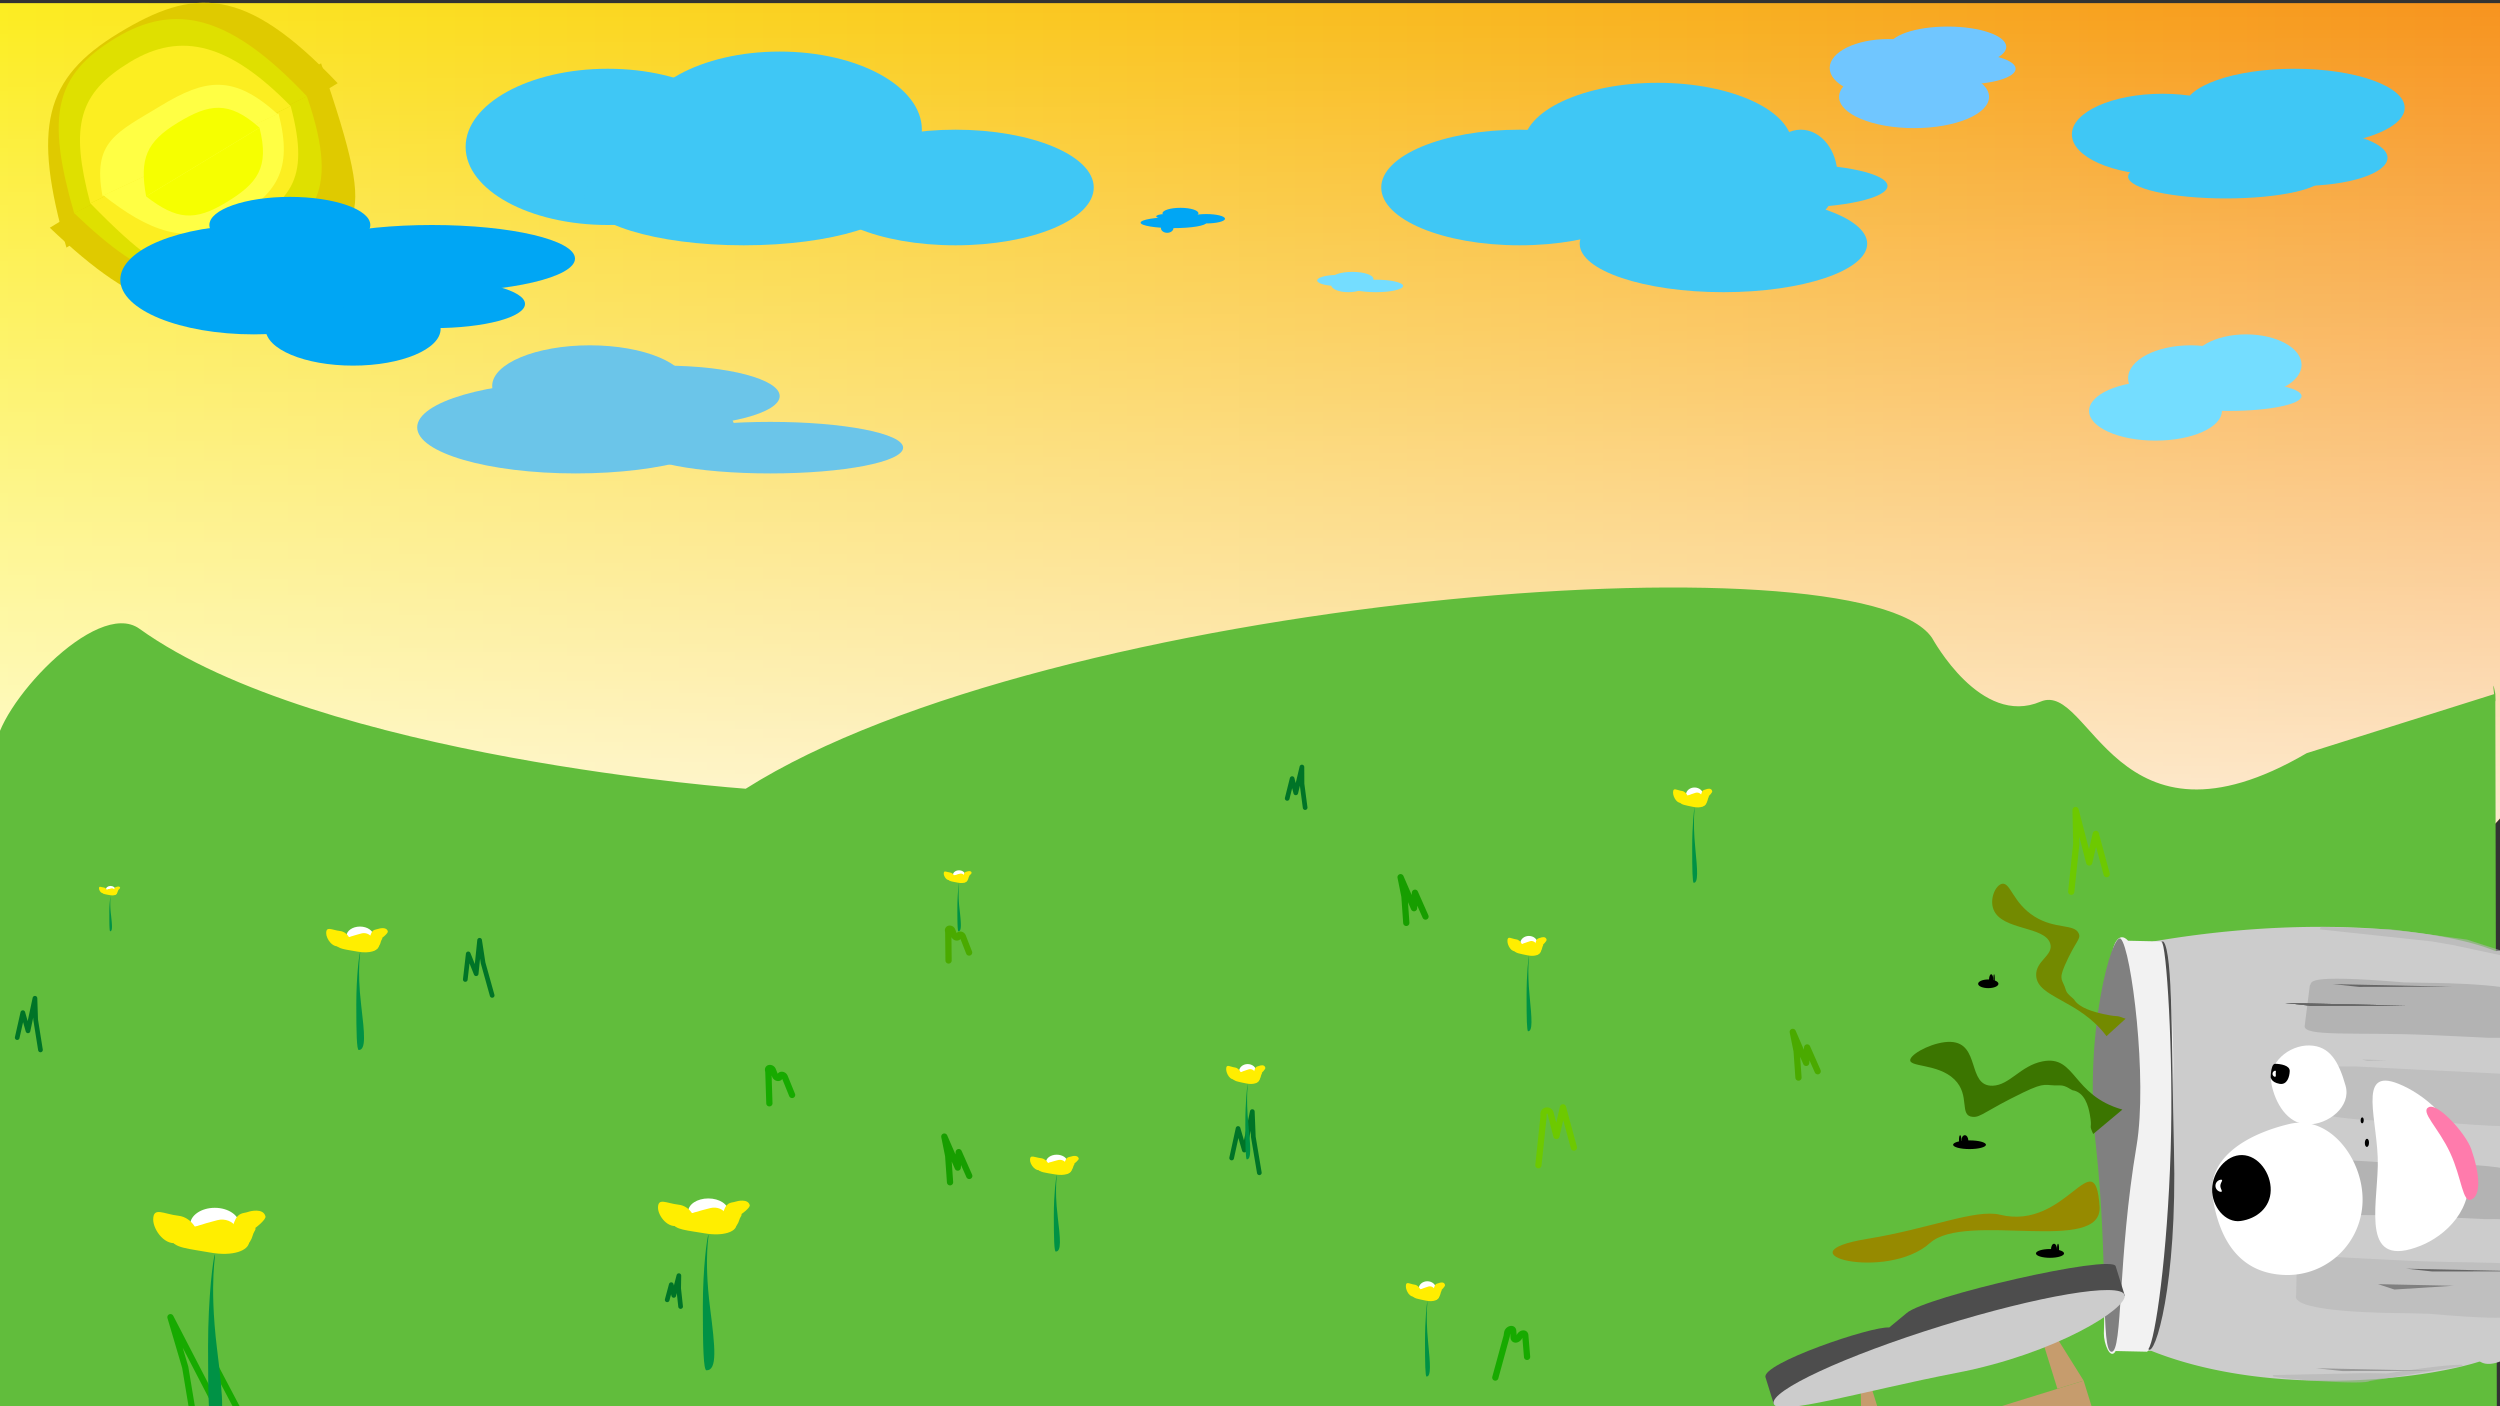 <svg xmlns="http://www.w3.org/2000/svg" xmlns:xlink="http://www.w3.org/1999/xlink" width="1600" height="900" viewBox="0 0 1600 900"><rect x="0" y="0" width="1600" height="900" fill="#333333" stroke="none"/><defs><style>.cls-1{fill:url(#linear-gradient);}.cls-2{fill:url(#linear-gradient-2);}.cls-3{fill:#61bd3c;}.cls-4,.cls-5,.cls-6,.cls-7,.cls-8{fill:none;stroke-linecap:round;stroke-linejoin:round;}.cls-4{stroke:#007427;stroke-width:3px;}.cls-5{stroke:#17aa00;}.cls-5,.cls-6,.cls-7,.cls-8{stroke-width:4px;}.cls-6{stroke:#179e00;}.cls-7{stroke:#6dc900;}.cls-8{stroke:#4aaa00;}.cls-9{fill:#fff;}.cls-10{fill:#fe0;}.cls-11{fill:#009245;}.cls-12{fill:#dfca00;}.cls-13{fill:#dfe000;}.cls-14{fill:#fcee21;}.cls-15{fill:#ff4;}.cls-16{fill:#f6ff00;}.cls-17{fill:#3fc7f5;}.cls-18{fill:#74ddff;}.cls-19{fill:#70c6ff;}.cls-20{fill:#6bc5e9;}.cls-21{fill:#00a6f4;}.cls-22{fill:#ccc;}.cls-23{fill:#f2f2f2;}.cls-24{fill:gray;}.cls-25{fill:#4d4d4d;}.cls-26,.cls-27,.cls-28{fill:#b3b3b3;}.cls-26{opacity:0.5;}.cls-28{opacity:0.6;}.cls-29{fill:#666;}.cls-30{fill:#999;}.cls-31{fill:#ff7bac;}.cls-32{fill:#c69c6d;}.cls-33{fill:#738a00;}.cls-34{fill:#968a00;}.cls-35{fill:#3b7500;}</style><linearGradient id="linear-gradient" x1="-22" y1="269.5" x2="1608" y2="269.5" gradientUnits="userSpaceOnUse"><stop offset="0" stop-color="#fcee21"/><stop offset="1" stop-color="#f7931e"/></linearGradient><linearGradient id="linear-gradient-2" x1="793" y1="2" x2="793" y2="533.22" gradientUnits="userSpaceOnUse"><stop offset="0" stop-color="#fff" stop-opacity="0"/><stop offset="1" stop-color="#fff" stop-opacity="0.8"/></linearGradient></defs><title>startskærm</title><g id="Layer_2" data-name="Layer 2"><path class="cls-1" d="M-22,2H1608a0,0,0,0,1,0,0V501.17A35.83,35.83,0,0,1,1572.17,537H-22a0,0,0,0,1,0,0V2A0,0,0,0,1-22,2Z"/><path class="cls-2" d="M-22,2H1608a0,0,0,0,1,0,0V501.17A35.83,35.83,0,0,1,1572.17,537H-22a0,0,0,0,1,0,0V2A0,0,0,0,1-22,2Z"/></g><g id="Layer_1" data-name="Layer 1"><path class="cls-3" d="M1598,916-4,915l1-435c0-26.93,64.58-97.47,92.21-77.62C204.8,485.44,477.26,504.79,477.26,504.79c194-122.89,713.15-163.86,759.19-96.61.77,1.11,31.1,57.26,69.55,40.85,32-13.65,47.48,104.68,170.29,33L1597,444c1,17-3.22-17.54,0,0Z"/><polyline class="cls-4" points="25.9 671.95 22.81 652.55 22.37 638.87 17.91 659.75 14.61 648.08 11.01 664.08 11.01 664.08"/><path class="cls-5" d="M492.4,706.11l-.63-19.82a1.37,1.37,0,0,0,0-.19l-.2-1.21c-.29-1.83,2.36-1.82,3.08,0l1.44,3.62c.64,1.61,2.93,1.89,3.09.38h0c.15-1.51,2.43-1.24,3.08.36l4.68,11.51h0"/><polyline class="cls-5" points="125.78 918.65 118.55 875.06 109.09 842.99 136.41 895.8 135.66 870.66 157.03 911.24 157.03 911.24"/><polyline class="cls-6" points="900.03 590.66 898.84 573.72 896.37 561.4 904.96 581.25 905.59 571.35 912.33 586.6 912.33 586.6"/><polyline class="cls-7" points="1325.58 570.73 1328.81 540.13 1328.37 518.4 1337.1 551.99 1341.3 533.7 1348.27 559.44 1348.27 559.44"/><polyline class="cls-8" points="1151.03 689.66 1149.84 672.72 1147.37 660.4 1155.95 680.25 1156.59 670.35 1163.33 685.6 1163.33 685.6"/><path class="cls-5" d="M957,881.63l7.34-26.79a2.21,2.21,0,0,0,0-.25l.25-1.58c.38-2.37,3.69-3.44,3.85-1.25l.32,4.36c.14,1.93,2.9,1.37,3.71-.75h0c.81-2.12,3.55-2.69,3.71-.77l1.15,13.79h0"/><polyline class="cls-6" points="608.03 756.66 606.84 739.72 604.37 727.4 612.96 747.25 613.59 737.35 620.33 752.6 620.33 752.6"/><path class="cls-7" d="M984.58,745.73l3.23-30.6,0-2a2.32,2.32,0,0,1,4.57-.63L996.1,727l4.2-18.29,7,25.74h0"/><path class="cls-8" d="M607.08,614.71l-.19-17.85a1,1,0,0,0,0-.17l-.15-1.09c-.23-1.64,2.14-1.68,2.75-.05l1.22,3.24c.54,1.44,2.59,1.65,2.76.28h0c.16-1.36,2.2-1.16,2.75.27l4,10.28h0"/><polyline class="cls-4" points="805.98 750.58 802.13 727.6 801.48 711.4 796.38 736.07 792.36 722.23 788.25 741.13 788.25 741.13"/><polyline class="cls-4" points="314.99 637.06 309.17 616.23 306.95 601.76 304.74 623.2 299.67 610.48 297.79 626.88 297.79 626.88"/><polyline class="cls-4" points="435.59 836.18 434.34 824.61 434.48 816.4 431.21 829.08 429.61 822.17 427 831.89 427 831.89"/><path class="cls-9" d="M221.74,599.06c0,3.35,4.66-.55,9.44-.55s7.86,3.9,7.86.55-3.87-6.06-8.65-6.06S221.74,595.72,221.74,599.06Z"/><path class="cls-10" d="M215.45,604.72c0,2.36,4.59.61,10.24.61s13.06,1.44,10.25-.61c-5.86-4.28,0,0-10.25-4.28C221.69,598.77,215.45,604.72,215.45,604.72Z"/><path class="cls-10" d="M237.44,608.54a43.76,43.76,0,0,1-7.36-2.61c5.27-1.73,11-8.32,13-7,2.75,1.8,1.22,1.53.56,4.07C243,605.85,240,609,237.44,608.54Z"/><path class="cls-10" d="M217.6,595.84c5.23.61,7.88,6.65,7.28,10.13s-2.11-2.62-6.91-.66-9.24-4.33-9.21-8.15C208.8,592.53,212.37,595.23,217.6,595.84Z"/><path class="cls-10" d="M242.05,594.49c.82-.3,5.33-1.51,6.15,1.56.6,2.27-13.74,11.73-13.56,9.35.25-3.38,0,0,2.63-7.36C238.52,594.54,240.52,595.05,242.05,594.49Z"/><path class="cls-10" d="M223,605.12a17.07,17.07,0,0,1,6.58,1.78s.94,2.66,4.43.51c8.41-5.16,2.69-11.41-2.68-10C209.17,603.27,224.21,603.73,223,605.12Z"/><path class="cls-10" d="M242.43,605.32c-.16,3-5.68,5.21-13.68,3.71-7-1.31-13.39-1.71-13.23-4.69s6.32-5.18,13.75-4.91S242.59,602.34,242.43,605.32Z"/><path class="cls-11" d="M231.18,643.51c2.16,18.15,3.14,28.49-1.58,28.49-1.3,0-1.57-10.9-1.57-29.14s1.85-32,2.36-33C231.07,608.53,228.24,618.91,231.18,643.51Z"/><path class="cls-9" d="M669.47,743.76c0,2.63,3.68-.43,7.46-.43s6.22,3.06,6.22.43-3.07-4.76-6.84-4.76S669.47,741.13,669.47,743.76Z"/><path class="cls-10" d="M664.49,748.19c0,1.86,3.63.48,8.1.48s10.33,1.13,8.11-.48c-4.63-3.35,0,0-8.11-3.35C669.43,743.53,664.49,748.19,664.49,748.19Z"/><path class="cls-10" d="M681.88,751.2a35.41,35.41,0,0,1-5.82-2.05c4.17-1.36,8.71-6.53,10.33-5.48,2.17,1.41,1,1.2.44,3.19C686.25,749.08,683.9,751.55,681.88,751.2Z"/><path class="cls-10" d="M666.19,741.23c4.14.48,6.23,5.22,5.76,7.95s-1.67-2.06-5.46-.52-7.31-3.4-7.29-6.39C659.23,738.63,662.06,740.75,666.19,741.23Z"/><path class="cls-10" d="M685.53,740.17c.64-.24,4.22-1.19,4.86,1.23.48,1.77-10.86,9.2-10.73,7.33.2-2.65,0,0,2.09-5.77C682.74,740.21,684.32,740.61,685.53,740.17Z"/><path class="cls-10" d="M670.46,748.51a13.47,13.47,0,0,1,5.21,1.4s.74,2.09,3.5.4c6.65-4,2.13-9-2.12-7.84C659.53,747.06,671.42,747.42,670.46,748.51Z"/><path class="cls-10" d="M685.83,748.67c-.13,2.34-4.49,4.08-10.82,2.91-5.53-1-10.59-1.34-10.46-3.68s5-4.07,10.87-3.86S686,746.33,685.83,748.67Z"/><path class="cls-11" d="M676.93,778.64c1.71,14.25,2.49,22.36-1.25,22.36-1,0-1.24-8.55-1.24-22.87s1.46-25.14,1.87-25.92C676.84,751.19,674.61,759.33,676.93,778.64Z"/><path class="cls-9" d="M793,685.68c0,2.59,3-.42,6-.42s5,3,5,.42-2.46-4.68-5.5-4.68S793,683.1,793,685.68Z"/><path class="cls-10" d="M789,690.05c0,1.82,2.92.47,6.51.47s8.3,1.11,6.52-.47c-3.72-3.31,0,0-6.52-3.31C793,685.45,789,690.05,789,690.05Z"/><path class="cls-10" d="M803,693a24.83,24.83,0,0,1-4.68-2c3.35-1.33,7-6.42,8.3-5.39,1.75,1.4.77,1.19.36,3.14C806.49,690.92,804.61,693.35,803,693Z"/><path class="cls-10" d="M790.37,683.19c3.32.47,5,5.14,4.63,7.83s-1.34-2-4.4-.51-5.87-3.35-5.85-6.3C784.77,680.63,787,682.73,790.37,683.19Z"/><path class="cls-10" d="M805.92,682.15c.51-.23,3.39-1.17,3.9,1.21.39,1.75-8.73,9-8.62,7.21.16-2.6,0,0,1.67-5.68C803.67,682.19,804.94,682.58,805.92,682.15Z"/><path class="cls-10" d="M793.8,690.36a9.37,9.37,0,0,1,4.19,1.37s.59,2.06,2.81.4c5.35-4,1.72-8.81-1.7-7.72C785,688.93,794.57,689.29,793.8,690.36Z"/><path class="cls-10" d="M806.15,690.51c-.1,2.31-3.6,4-8.69,2.87-4.45-1-8.52-1.32-8.41-3.63s4-4,8.74-3.79S806.26,688.21,806.15,690.51Z"/><path class="cls-11" d="M799,720c1.38,14,2,22-1,22-.83,0-1-8.42-1-22.5s1.17-24.74,1.5-25.5C798.93,693,797.14,701,799,720Z"/><path class="cls-9" d="M440.44,775.44c0,4.67,6.94-.76,14.05-.76s11.7,5.43,11.7.76S460.43,767,453.32,767,440.44,770.78,440.44,775.44Z"/><path class="cls-10" d="M431.08,783.31c0,3.29,6.83.85,15.25.85s19.43,2,15.25-.85c-8.71-5.95,0,0-15.25-5.95C440.37,775,431.08,783.31,431.08,783.31Z"/><path class="cls-10" d="M463.82,788.64c-3.8-.62-11-3.64-11-3.64,7.85-2.4,16.41-11.58,19.44-9.72,4.09,2.52,1.8,2.14.83,5.67C472,784.89,467.61,789.26,463.82,788.64Z"/><path class="cls-10" d="M434.28,771c7.79.84,11.73,9.25,10.84,14.1s-3.14-3.65-10.29-.92-13.76-6-13.71-11.34C421.18,766.34,426.5,770.11,434.28,771Z"/><path class="cls-10" d="M470.68,769.07c1.21-.42,7.93-2.1,9.15,2.18.89,3.15-20.45,16.33-20.19,13,.37-4.7,0,0,3.92-10.24C465.42,769.14,468.4,769.86,470.68,769.07Z"/><path class="cls-10" d="M442.32,783.88s5.82.28,9.8,2.48c0,0,1.39,3.7,6.59.71,12.52-7.2,4-15.89-4-13.92C421.73,781.3,444.12,781.94,442.32,783.88Z"/><path class="cls-10" d="M471.24,784.16c-.24,4.15-8.45,7.24-20.37,5.16-10.4-1.82-19.92-2.38-19.68-6.53s9.39-7.22,20.45-6.84S471.48,780,471.24,784.16Z"/><path class="cls-11" d="M454.49,837.33c3.22,25.27,4.68,39.67-2.34,39.67-1.94,0-2.34-15.18-2.34-40.57s2.75-44.61,3.51-46C454.32,788.63,450.12,803.07,454.49,837.33Z"/><path class="cls-9" d="M121.69,783.82c0,6,8.49-1,17.19-1s14.33,7,14.33,1S146.15,773,137.45,773,121.69,777.85,121.69,783.82Z"/><path class="cls-10" d="M110.23,793.91c0,4.22,8.36,1.09,18.67,1.09s23.78,2.57,18.66-1.09c-10.66-7.63,0,0-18.66-7.63C121.61,783.3,110.23,793.91,110.23,793.91Z"/><path class="cls-10" d="M150.3,800.74c-4.64-.8-13.42-4.66-13.42-4.66,9.6-3.08,20.08-14.85,23.79-12.46,5,3.22,2.21,2.74,1,7.26C160.35,795.93,154.94,801.54,150.3,800.74Z"/><path class="cls-10" d="M114.16,778.07c9.52,1.08,14.34,11.87,13.26,18.08s-3.84-4.68-12.59-1.17S98,787.24,98.05,780.43C98.12,772.15,104.63,777,114.16,778.07Z"/><path class="cls-10" d="M158.7,775.65c1.48-.53,9.71-2.69,11.2,2.8,1.09,4-25,20.93-24.71,16.67.45-6,0,0,4.79-13.12C152.27,775.75,155.91,776.66,158.7,775.65Z"/><path class="cls-10" d="M124,794.64s7.13.36,12,3.17c0,0,1.71,4.74,8.07.91,15.32-9.22,4.91-20.37-4.88-17.83C98.8,791.33,126.2,792.16,124,794.64Z"/><path class="cls-10" d="M159.38,795c-.29,5.32-10.33,9.29-24.92,6.62-12.74-2.33-24.39-3.05-24.09-8.37s11.5-9.25,25-8.77S159.67,789.67,159.38,795Z"/><path class="cls-11" d="M138.88,863.15c4,32.4,5.73,50.85-2.86,50.85-2.37,0-2.87-19.46-2.87-52s3.37-57.18,4.3-58.94C138.68,800.73,133.54,819.24,138.88,863.15Z"/><path class="cls-9" d="M609.87,560c0,1.66,2.1-.27,4.26-.27s3.56,1.93,3.56.27-1.75-3-3.91-3S609.87,558.34,609.87,560Z"/><path class="cls-10" d="M607,562.78c0,1.17,2.08.31,4.64.31s5.9.71,4.63-.31c-2.65-2.11,0,0-4.63-2.11C609.85,559.85,607,562.78,607,562.78Z"/><path class="cls-10" d="M617,564.67a18.74,18.74,0,0,1-3.33-1.29c2.38-.85,5-4.1,5.9-3.44,1.24.89.55.75.25,2S618.12,564.89,617,564.67Z"/><path class="cls-10" d="M608,558.4c2.36.3,3.56,3.29,3.29,5s-1-1.29-3.13-.32-4.17-2.14-4.16-4C604,556.77,605.63,558.1,608,558.4Z"/><path class="cls-10" d="M619.05,557.73c.37-.14,2.41-.74,2.78.78.27,1.11-6.21,5.79-6.13,4.61.11-1.67,0,0,1.19-3.63C617.45,557.76,618.36,558,619.05,557.73Z"/><path class="cls-10" d="M610.44,563a7.26,7.26,0,0,1,3,.88s.43,1.31,2,.26c3.8-2.56,1.21-5.64-1.22-4.94C604.19,562.07,611,562.3,610.44,563Z"/><path class="cls-10" d="M619.22,563.08c-.07,1.48-2.56,2.57-6.18,1.83-3.16-.64-6.06-.84-6-2.31s2.85-2.56,6.21-2.43S619.29,561.61,619.22,563.08Z"/><path class="cls-11" d="M614.13,581.93c1,9,1.42,14.07-.71,14.07-.59,0-.71-5.38-.71-14.39s.84-15.81,1.07-16.3A82.07,82.07,0,0,0,614.13,581.93Z"/><path class="cls-9" d="M908,824.68c0,2.59,3-.42,6-.42s5,3,5,.42-2.46-4.68-5.5-4.68S908,822.1,908,824.68Z"/><path class="cls-10" d="M904,829.05c0,1.82,2.92.47,6.51.47s8.3,1.11,6.52-.47c-3.72-3.31,0,0-6.52-3.31C908,824.45,904,829.05,904,829.05Z"/><path class="cls-10" d="M918,832a24.83,24.83,0,0,1-4.68-2c3.35-1.33,7-6.42,8.3-5.39,1.75,1.4.77,1.19.36,3.14C921.49,829.92,919.61,832.35,918,832Z"/><path class="cls-10" d="M905.37,822.19c3.32.47,5,5.14,4.63,7.83s-1.34-2-4.4-.51-5.87-3.35-5.85-6.3C899.77,819.63,902,821.73,905.37,822.19Z"/><path class="cls-10" d="M920.92,821.15c.51-.23,3.39-1.17,3.9,1.21.39,1.75-8.73,9-8.62,7.21.16-2.6,0,0,1.67-5.68C918.67,821.19,919.94,821.58,920.92,821.15Z"/><path class="cls-10" d="M908.8,829.36a9.37,9.37,0,0,1,4.19,1.37s.59,2.06,2.81.4c5.35-4,1.72-8.81-1.7-7.72C900,827.93,909.57,828.29,908.8,829.36Z"/><path class="cls-10" d="M921.15,829.51c-.1,2.31-3.6,4-8.69,2.87-4.45-1-8.52-1.32-8.41-3.63s4-4,8.74-3.79S921.26,827.21,921.15,829.51Z"/><path class="cls-11" d="M914,859c1.38,14,2,22-1,22-.83,0-1-8.42-1-22.5s1.17-24.74,1.5-25.5C913.93,832,912.14,840,914,859Z"/><path class="cls-9" d="M973,603.68c0,2.59,3-.42,6-.42s5,3,5,.42-2.46-4.68-5.5-4.68S973,601.1,973,603.68Z"/><path class="cls-10" d="M969,608.05c0,1.82,2.92.47,6.51.47s8.3,1.11,6.52-.47c-3.72-3.31,0,0-6.52-3.31C973,603.45,969,608.05,969,608.05Z"/><path class="cls-10" d="M983,611a24.83,24.83,0,0,1-4.68-2c3.35-1.33,7-6.42,8.3-5.39,1.75,1.4.77,1.19.36,3.14C986.49,608.92,984.61,611.35,983,611Z"/><path class="cls-10" d="M970.37,601.19c3.32.47,5,5.14,4.63,7.83s-1.34-2-4.4-.51-5.87-3.35-5.85-6.3C964.77,598.63,967,600.73,970.37,601.19Z"/><path class="cls-10" d="M985.92,600.15c.51-.23,3.39-1.17,3.9,1.21.39,1.75-8.73,9-8.62,7.21.16-2.6,0,0,1.67-5.68C983.67,600.19,984.94,600.58,985.92,600.15Z"/><path class="cls-10" d="M973.8,608.36a9.37,9.37,0,0,1,4.19,1.37s.59,2.06,2.81.4c5.35-4,1.72-8.81-1.7-7.72C965,606.93,974.57,607.29,973.8,608.36Z"/><path class="cls-10" d="M986.15,608.51c-.1,2.31-3.6,4-8.69,2.87-4.45-1-8.52-1.32-8.41-3.63s4-4,8.74-3.79S986.26,606.21,986.15,608.51Z"/><path class="cls-11" d="M979,638c1.38,14,2,22-1,22-.83,0-1-8.42-1-22.5s1.17-24.74,1.5-25.5C978.93,611,977.14,619,979,638Z"/><path class="cls-9" d="M67.81,569.23c0,1.23,1.6-.21,3.24-.21s2.7,1.44,2.7.21-1.33-2.23-3-2.23S67.81,568,67.81,569.23Z"/><path class="cls-10" d="M65.65,571.3c0,.87,1.57.22,3.51.22s4.49.53,3.52-.22c-2-1.57,0,0-3.52-1.57C67.79,569.12,65.65,571.3,65.65,571.3Z"/><path class="cls-10" d="M73.2,572.71a15,15,0,0,1-2.53-1c1.81-.64,3.78-3.06,4.48-2.57.95.67.42.57.19,1.5S74.07,572.87,73.2,572.71Z"/><path class="cls-10" d="M66.39,568c1.79.23,2.7,2.44,2.5,3.72s-.73-1-2.38-.24-3.17-1.59-3.16-3C63.36,566.83,64.59,567.82,66.39,568Z"/><path class="cls-10" d="M74.78,567.55c.28-.11,1.83-.56,2.11.57.21.83-4.72,4.31-4.66,3.43.09-1.24,0,0,.91-2.7C73.57,567.57,74.26,567.75,74.78,567.55Z"/><path class="cls-10" d="M68.24,571.45a5.66,5.66,0,0,1,2.26.65s.32,1,1.52.19c2.89-1.9.92-4.19-.92-3.67C63.49,570.77,68.66,570.94,68.24,571.45Z"/><path class="cls-10" d="M74.91,571.52c-.06,1.1-2,1.91-4.7,1.36-2.4-.47-4.59-.62-4.54-1.72s2.17-1.9,4.72-1.8S75,570.43,74.91,571.52Z"/><path class="cls-11" d="M71.05,585.54c.74,6.66,1.08,10.46-.54,10.46-.45,0-.54-4-.54-10.7a69.51,69.51,0,0,1,.81-12.12A59.53,59.53,0,0,0,71.05,585.54Z"/><path class="cls-12" d="M216.12,53.25C156.56-9.5,124.07-8,76.13,21.06S20.56,81.63,42.52,158.47"/><path class="cls-12" d="M205.48,40.53c39.77,116,24,102.49-36.24,139-47.94,29.06-79.41,21.24-137.36-33.78"/><path class="cls-13" d="M196.39,61.61C147.76,10,112.47,1,73.83,24.45s-44.62,49.1-26.36,112"/><path class="cls-13" d="M196.39,61.61c23.24,67,1.17,79.82-37.47,103.24S94.75,181.69,47.47,136.41"/><path class="cls-14" d="M186,67.89c-38.91-39.8-69.85-48.16-102.76-28.22s-38.7,40.7-25.43,90.46"/><path class="cls-14" d="M57.84,130.13c64.2,65.68,59.54,39,93.75,18.21,32.92-19.94,47.7-30.69,34.44-80.45"/><path class="cls-15" d="M177.66,73c-28.29-25.6-46.28-22.56-74.74-5.31S59,90.43,65.61,125.42"/><path class="cls-15" d="M178.25,72.6c9.6,36.93-1.41,51.47-29.87,68.72S94.16,147.1,66.2,125.06"/><path class="cls-16" d="M166.07,81.73c-19.65-17.57-32.26-15.35-52.29-3.21s-24.66,23-20.26,47.18"/><path class="cls-16" d="M166.07,81.73c6.49,25.55-1.32,35.7-21.35,47.84S113,140.8,93.52,125.7"/><polyline class="cls-4" points="835.29 516.87 833.28 501.66 833.23 490.89 829.3 507.43 826.97 498.31 823.81 510.98 823.81 510.98"/><ellipse class="cls-17" cx="389" cy="94" rx="91" ry="50"/><ellipse class="cls-17" cx="499" cy="83" rx="91" ry="50"/><ellipse class="cls-17" cx="476" cy="125.5" rx="102" ry="31.5"/><ellipse class="cls-17" cx="611.5" cy="120" rx="88.5" ry="37"/><ellipse class="cls-17" cx="972.5" cy="120" rx="88.5" ry="37"/><ellipse class="cls-17" cx="1061" cy="93" rx="86" ry="40"/><ellipse class="cls-17" cx="1103" cy="156" rx="92" ry="31"/><ellipse class="cls-17" cx="1152.5" cy="112.5" rx="23.5" ry="29.5"/><ellipse class="cls-17" cx="1145.5" cy="119" rx="62.5" ry="14"/><ellipse class="cls-17" cx="1424.5" cy="113" rx="62.5" ry="14"/><ellipse class="cls-17" cx="1472.5" cy="101" rx="55.5" ry="18"/><ellipse class="cls-17" cx="1422" cy="93" rx="33" ry="19"/><ellipse class="cls-17" cx="1384" cy="86" rx="58" ry="26"/><ellipse class="cls-17" cx="1468.5" cy="69" rx="70.5" ry="25"/><ellipse class="cls-18" cx="1379.5" cy="263" rx="42.5" ry="19"/><ellipse class="cls-18" cx="1426.5" cy="253.5" rx="46.5" ry="9.5"/><ellipse class="cls-18" cx="1402" cy="242" rx="40" ry="21"/><ellipse class="cls-18" cx="1437.5" cy="233.5" rx="35.5" ry="19.5"/><ellipse class="cls-17" cx="1109.5" cy="116" rx="26.5" ry="11"/><ellipse class="cls-17" cx="1075" cy="119.5" rx="35" ry="7.5"/><ellipse class="cls-19" cx="1225" cy="62" rx="48" ry="20"/><ellipse class="cls-19" cx="1208.5" cy="43.5" rx="37.5" ry="18.5"/><ellipse class="cls-19" cx="1257" cy="44" rx="33" ry="10"/><ellipse class="cls-19" cx="1246.5" cy="30" rx="37.5" ry="13"/><ellipse class="cls-20" cx="368.5" cy="273.5" rx="101.5" ry="29.5"/><ellipse class="cls-20" cx="425" cy="253.5" rx="74" ry="19.5"/><ellipse class="cls-20" cx="377.5" cy="247" rx="62.5" ry="26"/><ellipse class="cls-20" cx="493" cy="286.5" rx="85" ry="16.5"/><ellipse class="cls-21" cx="162.5" cy="179" rx="85.5" ry="35"/><ellipse class="cls-21" cx="185.5" cy="144" rx="51.5" ry="18"/><ellipse class="cls-21" cx="253" cy="175.5" rx="83" ry="3.5"/><ellipse class="cls-21" cx="226" cy="210.5" rx="56" ry="23.5"/><ellipse class="cls-21" cx="226" cy="156.5" rx="56" ry="0.5"/><ellipse class="cls-21" cx="276.5" cy="165.5" rx="91.5" ry="21.5"/><ellipse class="cls-21" cx="277.5" cy="194.5" rx="58.5" ry="15.5"/><ellipse class="cls-21" cx="751" cy="142.5" rx="21" ry="3.5"/><ellipse class="cls-21" cx="755.5" cy="136.5" rx="11.5" ry="3.5"/><ellipse class="cls-21" cx="745.5" cy="138.5" rx="5.5" ry="1.5"/><ellipse class="cls-21" cx="747" cy="146" rx="4" ry="3"/><ellipse class="cls-21" cx="772" cy="140" rx="12" ry="3"/><ellipse class="cls-18" cx="855.5" cy="179.5" rx="12.5" ry="3.5"/><ellipse class="cls-18" cx="865.5" cy="178.5" rx="13.5" ry="4.5"/><ellipse class="cls-18" cx="863" cy="182.5" rx="11" ry="4.5"/><ellipse class="cls-18" cx="880.5" cy="183" rx="17.5" ry="4"/><path class="cls-22" d="M1609.21,618.68l-4.89,242.65c-.3,13.58-132.78,40.93-227.34,3.27h.24c-5.16-.11-6-1-5.92-2.05l5.75-258.23a1.86,1.86,0,0,1,1.84-1.88h-.24C1511,579.83,1609.54,603.93,1609.21,618.68Z"/><path class="cls-23" d="M1391,681.59,1388.7,783.2c-1,45-11.77,83.62-15.1,81.89l-19.55-.44c-3.53,6.27-7.71-5.11-7.57-11.21l5.41-243.05c.11-4.72,4-15.13,10.09-8.32l20.32.45C1390.12,602.69,1391,681.38,1391,681.59Z"/><path class="cls-24" d="M1357.32,600.85c6.69,6.5,17.28,89.82,10.08,132.44-12.15,71.87-8.78,132-16,131.85s-1.84-57.81-10.08-132.44C1333.34,660.23,1352,595.7,1357.32,600.85Z"/><path class="cls-25" d="M1383.34,602.64c-.41,0,1.05-.23,1.32.09,6.1,7.2,5,66.49,6.67,132.56,2.22,87.46-12.24,133.61-16.4,128.15,4.49-5.68,12.26-60.85,14.3-127.41C1391.13,674.28,1386.47,602.71,1383.34,602.64Z"/><path class="cls-22" d="M1607.42,609.2c17.89,3.23,17,50.95,15.27,129.53s-11.63,127.84-20.39,131.72c-37.64,16.66-16.26-53.92-14.51-132.5S1565.28,601.59,1607.42,609.2Z"/><path class="cls-26" d="M1617.9,813.3l-3.37,25.76c-2.12,1.73,6.28,7.64-60.31,1.71l-15.63-.35c-5.15-.11-73,0-69.07-11.48l.33-14.74c2.88-12.46-1.89-8.68,24.4-9.73l38.53,2C1585.16,809.24,1619.11,806.11,1617.9,813.3Z"/><path class="cls-27" d="M1475,656.5l3.28-25.77c2.12-1.74-6.3-7.61,60.31-2l15.63.29c5.15.09,67.79.46,66,10.42L1623,655.1c.67,14.55,2,8.57-29.83,9.11l-38.53-1.82C1507.76,660.43,1473.82,663.7,1475,656.5Z"/><path class="cls-27" d="M1472.41,772.54l3.28-25.77c2.12-1.74-6.31-7.61,60.3-1.95l15.63.28c5.15.1,64.19-1.84,69.12,11.2l-.28,14.74c.67,14.56,1.92,8.68-29.88,9.21L1552,778.44C1505.17,776.47,1471.23,779.74,1472.41,772.54Z"/><path class="cls-26" d="M1622.77,688.42l-.29,28.05c-2.13,1.73,6.27,7.64-60.32,1.71l-15.63-.35c-5.14-.11-73,0-69.07-11.47l.33-14.75c2.88-12.46-1.89-8.68,29.91-9.08l38.53,2C1593.1,686.65,1622.77,688.42,1622.77,688.42Z"/><path class="cls-28" d="M1575.56,874.38l-58.75,9.43-12.55.29-3.5-.64c-.09,0,16.09.31,16,.36-3.87,2.71-53.86-1-61.83-2.89a.46.46,0,0,1,0-.9l60.33-1.24s12,.26,12,.27l-12-.27,12,.27c.69,0,35.34-5.76,48.21-5.58A.45.45,0,0,1,1575.56,874.38Z"/><path class="cls-27" d="M1527.64,678.52l-12.56.28-3.49-.63"/><path class="cls-28" d="M1530,594.7l48.85,6.64,22.25,7.16-1.1,2.76-29-6.21c-.22,0,12.85,3,12.64,3l-12.64-3-14.54-2.54-71.76-7.71.56-1.66,39.58,1.44A37.7,37.7,0,0,1,1530,594.7Z"/><path class="cls-29" d="M1570.35,631.52c-.12,0-60.47.11-60.59.1l-16.9-1.81"/><path class="cls-29" d="M1617.37,813.66c-.11,0-60.46.11-60.58.1l-16.9-1.81"/><path class="cls-29" d="M1539.85,643.62l-60.59.1-16.9-1.81"/><path class="cls-29" d="M1539.85,643.62l-60.59.1-16.9-1.81"/><path class="cls-29" d="M1539.85,643.62l-60.59.1-16.9-1.81"/><path class="cls-30" d="M1559.66,877.37c-.12,0-60.47.11-60.58.1l-16.91-1.81"/><path class="cls-24" d="M1570.26,822.89c-.08,0-37.76,2.41-37.83,2.41l-10.49-3.45"/><path class="cls-9" d="M1465.18,719.35c25.87-6.13,47.45,22.7,46.86,49.38A48.13,48.13,0,0,1,1463,816c-26.47-.59-41.82-18.15-46.85-49.37C1411.93,740.31,1439.51,725.45,1465.18,719.35Z"/><path class="cls-9" d="M1453.76,693.82c-2.66-13.65,11.18-25,24.27-24.73s18.8,10.42,23.14,25.79c3.78,13.35-11.17,25-24.26,24.73S1456.1,705.82,1453.76,693.82Z"/><path d="M1435,739.24c10.36.23,18.51,11.58,18.26,22.62s-8.93,18.08-19.2,19.57c-9.94,1.45-18.56-9.36-18.31-20.4S1424.67,739,1435,739.24Z"/><path class="cls-9" d="M1421.39,755c1.87,0-.3,1.74-.35,3.88s2,3.94.17,3.89a3.92,3.92,0,0,1,.18-7.77Z"/><path d="M1456.14,680.82c3.45.08,9.36,1,9.28,4.65s-1.7,9-6.44,8.19c-5.8-1-5.63-4.57-5.64-4C1453.25,693.33,1452.69,680.75,1456.14,680.82Z"/><path class="cls-9" d="M1456,685.26c.86,0,.51.61.48,1.68s.3,2.23-.57,2.21a2,2,0,0,1,.09-3.89Z"/><ellipse cx="1514.73" cy="731.38" rx="2.59" ry="1.33" transform="translate(749.8 2229.44) rotate(-88.72)"/><ellipse cx="1515.05" cy="719.03" rx="1.9" ry="0.99" transform="matrix(0.02, -1, 1, 0.02, 762.47, 2217.7)"/><path class="cls-9" d="M1535.21,693.69c14.8,6,37.79,22.51,44,53.65,5.32,26.8-14.9,43.84-29.83,49.85-38.28,15.4-28.21-23.25-27.59-51.13S1507.7,682.53,1535.21,693.69Z"/><path class="cls-31" d="M1554.44,708.56c5.85-2.81,23.74,16.93,27.21,27,5.78,16.81,6,29.28.18,32.09s-6.15-13.47-13.71-29.79S1548.59,711.36,1554.44,708.56Z"/><polygon class="cls-32" points="1308.94 844.31 1303.45 846.01 1316.73 888.81 1333.53 883.6 1308.94 844.31"/><polygon class="cls-32" points="1190.67 881.01 1195.12 879.63 1208.4 922.42 1191.6 927.63 1190.67 881.01"/><path class="cls-25" d="M1209.1,849.59l11.07-9.15c11.41-10.47,131.36-38.1,133.86-30.05l5.87,18.92L1135.36,899l-5.44-17.53C1127.19,872.64,1197.89,848.58,1209.1,849.59Z"/><path class="cls-22" d="M1359.73,828.76c2.58,8.32-43.79,37.6-107.59,49.9-59.05,11.39-114.37,28.09-117,19.77s45.59-30.67,107.59-49.91S1357.15,820.43,1359.73,828.76Z"/><path class="cls-32" d="M1191.6,927.63l141.93-44,5.24,16.91a3.58,3.58,0,0,1-2.17,4.57L1202,946.85a4.43,4.43,0,0,1-5.4-3.13Z"/><polygon class="cls-32" points="1325.37 870.63 1317.83 872.97 1317.83 872.97 1325.37 870.63 1325.37 870.63"/><path class="cls-33" d="M1348.15,663.13c-17.54-23.49-44.32-24.48-45-38.77-.48-9.56,11.3-12.87,9-20.48-3.47-11.3-30.83-8.35-36.24-21.64-2.85-7,1.36-16,5.57-16.64,5.29-.78,6.83,12.33,20.53,20.94,13.41,8.42,25.63,4.48,28.42,10.94,1.56,3.6-2.2,4.89-9,20.48-4.19,9.64-1.18,8.94.76,15.8.71,2.51,4.92,5.38,5.2,5.88,3.18,5.51,13.06,8.11,19.05,9.4,11.6,2.49,5.68-.08,13.95,2.93"/><path class="cls-34" d="M1195.29,792.82c-58.24,9.45,12.31,27.47,39.86,2.73,22.83-20.5,110.71,7.77,108.58-23.41-3-43-21.1,15.71-63.67,5.29C1264.26,773.57,1234.65,786.44,1195.29,792.82Z"/><path class="cls-35" d="M1358.33,710.14c-32.43-9.22-29.65-35-51-30.88-14.25,2.74-21.1,15.32-32.13,15.6-16.39.41-7.62-27.23-26.69-28.05-10-.43-24.25,6.7-25.84,11-2,5.42,17.4,2.53,28.13,13,10.51,10.23,2.66,23.46,11.9,24,5.14.31,7.67-3.78,32.13-15.6,15.12-7.3,13.59-4.14,23.58-4.55,3.64-.15,7.28,3,8,3.1,7.76,1.25,10.09,10,11.07,15.4,1.89,10.47-1,5.56,2.16,12.61"/><ellipse cx="1260.5" cy="732.63" rx="10.5" ry="2.78"/><ellipse cx="1254.5" cy="729.58" rx="0.75" ry="3.06"/><ellipse cx="1257.5" cy="730.13" rx="2.25" ry="3.61"/><ellipse cx="1272.5" cy="629.63" rx="6.5" ry="2.78"/><ellipse cx="1276.21" cy="626.58" rx="0.46" ry="3.06"/><ellipse cx="1274.36" cy="627.13" rx="1.39" ry="3.61"/><ellipse cx="1312" cy="802.19" rx="9" ry="2.81"/><ellipse cx="1317.14" cy="799.09" rx="0.64" ry="3.09"/><ellipse cx="1314.57" cy="799.66" rx="1.93" ry="3.66"/><path class="cls-9" d="M1079,508.68c0,2.59,3-.42,6-.42s5,3,5,.42-2.46-4.68-5.5-4.68S1079,506.1,1079,508.68Z"/><path class="cls-10" d="M1075,513.05c0,1.82,2.92.47,6.51.47s8.3,1.11,6.52-.47c-3.72-3.31,0,0-6.52-3.31C1079,508.45,1075,513.05,1075,513.05Z"/><path class="cls-10" d="M1089,516a24.83,24.83,0,0,1-4.68-2c3.35-1.33,7-6.42,8.3-5.39,1.75,1.4.77,1.19.36,3.14C1092.49,513.92,1090.61,516.35,1089,516Z"/><path class="cls-10" d="M1076.37,506.19c3.32.47,5,5.14,4.63,7.83s-1.34-2-4.4-.51-5.87-3.35-5.85-6.3C1070.77,503.63,1073,505.73,1076.37,506.19Z"/><path class="cls-10" d="M1091.92,505.15c.51-.23,3.39-1.17,3.9,1.21.39,1.75-8.73,9-8.62,7.21.16-2.6,0,0,1.67-5.68C1089.67,505.19,1090.94,505.58,1091.92,505.15Z"/><path class="cls-10" d="M1079.8,513.36a9.37,9.37,0,0,1,4.19,1.37s.59,2.06,2.81.4c5.35-4,1.72-8.81-1.7-7.72C1071,511.93,1080.57,512.29,1079.8,513.36Z"/><path class="cls-10" d="M1092.15,513.51c-.1,2.31-3.6,4-8.69,2.87-4.45-1-8.52-1.32-8.41-3.63s4-4,8.74-3.79S1092.26,511.21,1092.15,513.51Z"/><path class="cls-11" d="M1085,543c1.38,14,2,22-1,22-.83,0-1-8.42-1-22.5s1.17-24.74,1.5-25.5C1084.93,516,1083.14,524,1085,543Z"/></g></svg>
